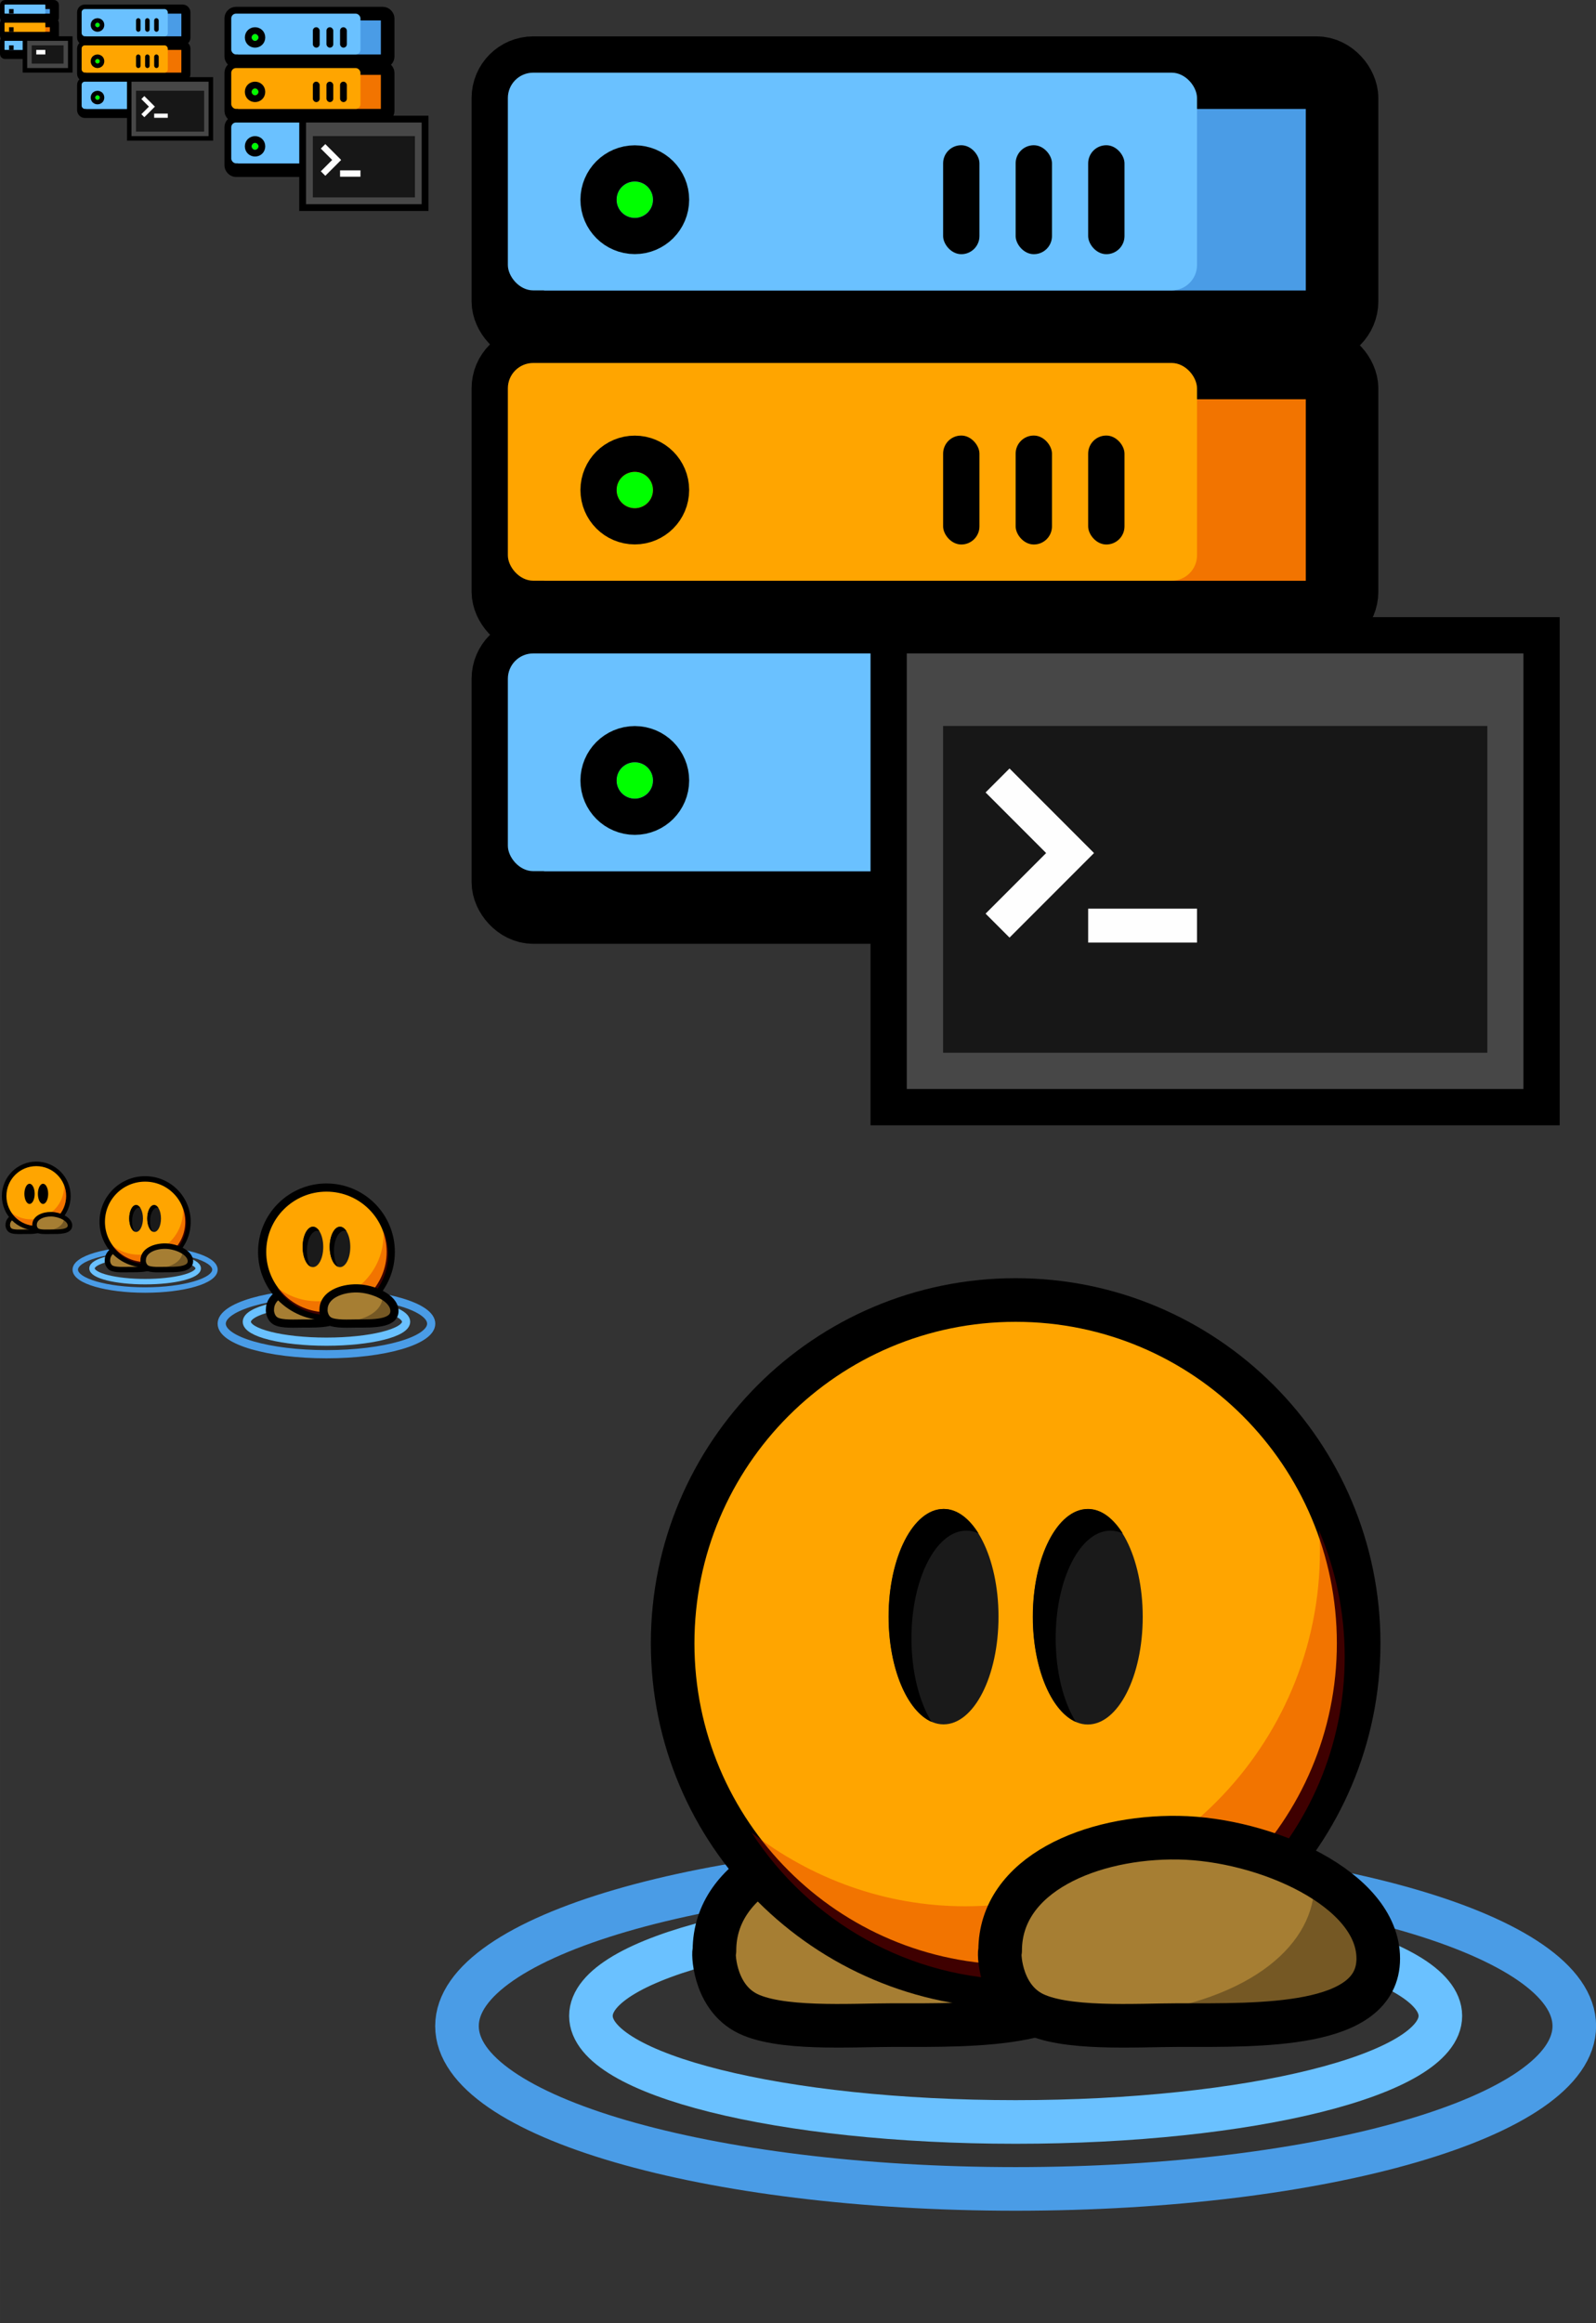 <svg xmlns="http://www.w3.org/2000/svg" xmlns:svg="http://www.w3.org/2000/svg" xmlns:xlink="http://www.w3.org/1999/xlink" id="svg8" width="352" height="512" version="1.1" viewBox="0 0 93.133 135.467"><rect x="0" y="0" width="93.133" height="135.467" fill="#333333" stroke="none"/><defs id="defs2"><linearGradient id="linearGradient1246"><stop style="stop-color:#fff;stop-opacity:.7" id="stop1242" offset="0"/><stop style="stop-color:#fff;stop-opacity:0" id="stop1244" offset="1"/></linearGradient><clipPath id="clipPath100"><path id="path102" d="M 0,0 H 1440 V 320 H 0 Z"/></clipPath><mask id="mask104"><g id="g106"><g id="g108" clip-path="url(#clipPath100)"><path id="path110" d="M 0,0 H 1440 V 320 H 0 Z" style="fill:#000;fill-opacity:.2;fill-rule:nonzero;stroke:none"/></g></g></mask><clipPath id="clipPath116"><path id="path118" d="M 0,0 H 1440 V 320 H 0 Z"/></clipPath><clipPath id="clipPath120"><path id="path122" d="M 0,0 H 1440 V 320 H 0 Z"/></clipPath><pattern id="pattern124" width="1440" height="320" x="0" y="0" patternUnits="userSpaceOnUse"><g id="g128"><g id="g130" clip-path="url(#clipPath120)"><g id="g132"><path d="m 323.945,218.777 c 6.078,-8.867 -1.269,-10.64 -12.543,-10.515 -11.277,0.129 -14.886,-0.379 -16.218,1.84 -1.329,2.214 0.699,-4.309 2.789,-4.625 2.089,-0.317 21.535,-0.508 26.289,1.394 4.75,1.899 5.004,3.418 3.609,6.965 -1.394,3.551 -4.117,5.004 -3.926,4.941 z" style="fill:#000;fill-opacity:1;fill-rule:nonzero;stroke:none" id="path134"/></g></g></g></pattern><clipPath id="clipPath170"><path id="path172" d="M 0,0 H 1440 V 320 H 0 Z"/></clipPath><mask id="mask174"><g id="g176"><g id="g178" clip-path="url(#clipPath170)"><path id="path180" d="M 0,0 H 1440 V 320 H 0 Z" style="fill:#000;fill-opacity:.2;fill-rule:nonzero;stroke:none"/></g></g></mask><clipPath id="clipPath186"><path id="path188" d="M 0,0 H 1440 V 320 H 0 Z"/></clipPath><clipPath id="clipPath190"><path id="path192" d="M 0,0 H 1440 V 320 H 0 Z"/></clipPath><pattern id="pattern194" width="1440" height="320" x="0" y="0" patternUnits="userSpaceOnUse"><g id="g198"><g id="g200" clip-path="url(#clipPath190)"><g id="g202"><path d="m 350.438,218.777 c 6.082,-8.867 -1.266,-10.64 -12.543,-10.515 -11.278,0.129 -14.887,-0.379 -16.215,1.84 -1.332,2.214 0.695,-4.309 2.785,-4.625 2.09,-0.317 21.539,-0.508 26.289,1.394 4.75,1.899 5.004,3.418 3.609,6.965 -1.39,3.551 -4.117,5.004 -3.925,4.941 z" style="fill:#000;fill-opacity:1;fill-rule:nonzero;stroke:none" id="path204"/></g></g></g></pattern><clipPath id="clipPath226"><path id="path228" d="M 0,0 H 1440 V 320 H 0 Z"/></clipPath><mask id="mask230"><g id="g232"><g id="g234" clip-path="url(#clipPath226)"><path id="path236" d="M 0,0 H 1440 V 320 H 0 Z" style="fill:#000;fill-opacity:.2;fill-rule:nonzero;stroke:none"/></g></g></mask><clipPath id="clipPath242"><path id="path244" d="M 0,0 H 1440 V 320 H 0 Z"/></clipPath><clipPath id="clipPath246"><path id="path248" d="M 0,0 H 1440 V 320 H 0 Z"/></clipPath><pattern id="pattern250" width="1440" height="320" x="0" y="0" patternUnits="userSpaceOnUse"><g id="g254"><g id="g256" clip-path="url(#clipPath246)"><g id="g258"><path d="m 81.828,141.145 c 7.988,-11.653 -1.664,-13.985 -16.48,-13.817 -14.817,0.164 -19.563,-0.5 -21.313,2.414 -1.746,2.914 0.918,-5.66 3.664,-6.078 2.746,-0.414 28.301,-0.664 34.543,1.832 6.242,2.496 6.578,4.496 4.746,9.156 -1.832,4.66 -5.41,6.575 -5.16,6.493 z" style="fill:#000;fill-opacity:1;fill-rule:nonzero;stroke:none" id="path260"/></g></g></g></pattern><clipPath id="clipPath296"><path id="path298" d="M 0,0 H 1440 V 320 H 0 Z"/></clipPath><mask id="mask300"><g id="g302"><g id="g304" clip-path="url(#clipPath296)"><path id="path306" d="M 0,0 H 1440 V 320 H 0 Z" style="fill:#000;fill-opacity:.2;fill-rule:nonzero;stroke:none"/></g></g></mask><clipPath id="clipPath312"><path id="path314" d="M 0,0 H 1440 V 320 H 0 Z"/></clipPath><clipPath id="clipPath316"><path id="path318" d="M 0,0 H 1440 V 320 H 0 Z"/></clipPath><pattern id="pattern320" width="1440" height="320" x="0" y="0" patternUnits="userSpaceOnUse"><g id="g324"><g id="g326" clip-path="url(#clipPath316)"><g id="g328"><path d="m 116.641,141.145 c 7.992,-11.653 -1.664,-13.985 -16.481,-13.817 -14.816,0.164 -19.562,-0.5 -21.308,2.414 -1.75,2.914 0.914,-5.66 3.66,-6.078 2.746,-0.414 28.3,-0.664 34.547,1.832 6.242,2.496 6.574,4.496 4.742,9.156 -1.832,4.66 -5.41,6.575 -5.16,6.493 z" style="fill:#000;fill-opacity:1;fill-rule:nonzero;stroke:none" id="path330"/></g></g></g></pattern><clipPath id="clipPath352"><path id="path354" d="M 0,0 H 1440 V 320 H 0 Z"/></clipPath><mask id="mask356"><g id="g358"><g id="g360" clip-path="url(#clipPath352)"><path id="path362" d="M 0,0 H 1440 V 320 H 0 Z" style="fill:#000;fill-opacity:.2;fill-rule:nonzero;stroke:none"/></g></g></mask><clipPath id="clipPath368"><path id="path370" d="M 0,0 H 1440 V 320 H 0 Z"/></clipPath><clipPath id="clipPath372"><path id="path374" d="M 0,0 H 1440 V 320 H 0 Z"/></clipPath><pattern id="pattern376" width="1440" height="320" x="0" y="0" patternUnits="userSpaceOnUse"><g id="g380"><g id="g382" clip-path="url(#clipPath372)"><g id="g384"><path d="m 134.754,269.227 c 5.066,-7.391 -1.055,-8.868 -10.449,-8.762 -9.395,0.105 -12.407,-0.317 -13.512,1.531 -1.109,1.844 0.578,-3.59 2.32,-3.855 1.742,-0.262 17.946,-0.422 21.903,1.164 3.961,1.582 4.172,2.847 3.011,5.804 -1.164,2.953 -3.433,4.168 -3.273,4.118 z" style="fill:#000;fill-opacity:1;fill-rule:nonzero;stroke:none" id="path386"/></g></g></g></pattern><clipPath id="clipPath422"><path id="path424" d="M 0,0 H 1440 V 320 H 0 Z"/></clipPath><mask id="mask426"><g id="g428"><g id="g430" clip-path="url(#clipPath422)"><path id="path432" d="M 0,0 H 1440 V 320 H 0 Z" style="fill:#000;fill-opacity:.2;fill-rule:nonzero;stroke:none"/></g></g></mask><clipPath id="clipPath438"><path id="path440" d="M 0,0 H 1440 V 320 H 0 Z"/></clipPath><clipPath id="clipPath442"><path id="path444" d="M 0,0 H 1440 V 320 H 0 Z"/></clipPath><pattern id="pattern446" width="1440" height="320" x="0" y="0" patternUnits="userSpaceOnUse"><g id="g450"><g id="g452" clip-path="url(#clipPath442)"><g id="g454"><path d="m 156.828,269.227 c 5.067,-7.391 -1.055,-8.868 -10.449,-8.762 -9.399,0.105 -12.406,-0.317 -13.512,1.531 -1.109,1.844 0.578,-3.59 2.321,-3.855 1.742,-0.262 17.945,-0.422 21.902,1.164 3.961,1.582 4.172,2.847 3.008,5.804 -1.16,2.953 -3.43,4.168 -3.27,4.118 z" style="fill:#000;fill-opacity:1;fill-rule:nonzero;stroke:none" id="path456"/></g></g></g></pattern><clipPath id="clipPath478"><path id="path480" d="M 0,0 H 1440 V 320 H 0 Z"/></clipPath><mask id="mask482"><g id="g484"><g id="g486" clip-path="url(#clipPath478)"><path id="path488" d="M 0,0 H 1440 V 320 H 0 Z" style="fill:#000;fill-opacity:.2;fill-rule:nonzero;stroke:none"/></g></g></mask><clipPath id="clipPath494"><path id="path496" d="M 0,0 H 1440 V 320 H 0 Z"/></clipPath><clipPath id="clipPath498"><path id="path500" d="M 0,0 H 1440 V 320 H 0 Z"/></clipPath><pattern id="pattern502" width="1440" height="320" x="0" y="0" patternUnits="userSpaceOnUse"><g id="g506"><g id="g508" clip-path="url(#clipPath498)"><g id="g510"><path d="m 225.184,53.727 c 10.726,-15.641 -2.235,-18.77 -22.122,-18.547 -19.886,0.222 -26.257,-0.672 -28.601,3.238 -2.348,3.91 1.227,-7.598 4.914,-8.156 3.687,-0.559 37.988,-0.891 46.367,2.461 8.379,3.351 8.828,6.031 6.371,12.289 -2.461,6.258 -7.265,8.828 -6.929,8.715 z" style="fill:#000;fill-opacity:1;fill-rule:nonzero;stroke:none" id="path512"/></g></g></g></pattern><clipPath id="clipPath548"><path id="path550" d="M 0,0 H 1440 V 320 H 0 Z"/></clipPath><mask id="mask552"><g id="g554"><g id="g556" clip-path="url(#clipPath548)"><path id="path558" d="M 0,0 H 1440 V 320 H 0 Z" style="fill:#000;fill-opacity:.2;fill-rule:nonzero;stroke:none"/></g></g></mask><clipPath id="clipPath564"><path id="path566" d="M 0,0 H 1440 V 320 H 0 Z"/></clipPath><clipPath id="clipPath568"><path id="path570" d="M 0,0 H 1440 V 320 H 0 Z"/></clipPath><pattern id="pattern572" width="1440" height="320" x="0" y="0" patternUnits="userSpaceOnUse"><g id="g576"><g id="g578" clip-path="url(#clipPath568)"><g id="g580"><path d="m 271.914,53.727 c 10.727,-15.641 -2.234,-18.77 -22.121,-18.547 -19.891,0.222 -26.258,-0.672 -28.605,3.238 -2.344,3.91 1.23,-7.598 4.917,-8.156 3.688,-0.559 37.989,-0.891 46.368,2.461 8.379,3.351 8.824,6.031 6.367,12.289 -2.457,6.258 -7.262,8.828 -6.926,8.715 z" style="fill:#000;fill-opacity:1;fill-rule:nonzero;stroke:none" id="path582"/></g></g></g></pattern><clipPath id="clipPath604"><path id="path606" d="M 0,0 H 1440 V 320 H 0 Z"/></clipPath><mask id="mask608"><g id="g610"><g id="g612" clip-path="url(#clipPath604)"><path id="path614" d="M 0,0 H 1440 V 320 H 0 Z" style="fill:#000;fill-opacity:.2;fill-rule:nonzero;stroke:none"/></g></g></mask><clipPath id="clipPath620"><path id="path622" d="M 0,0 H 1440 V 320 H 0 Z"/></clipPath><clipPath id="clipPath624"><path id="path626" d="M 0,0 H 1440 V 320 H 0 Z"/></clipPath><pattern id="pattern628" width="1440" height="320" x="0" y="0" patternUnits="userSpaceOnUse"><g id="g632"><g id="g634" clip-path="url(#clipPath624)"><g id="g636"><path d="m 502.84,256.66 c 5.199,-7.582 -1.082,-9.098 -10.723,-8.992 -9.64,0.109 -12.73,-0.324 -13.867,1.57 -1.137,1.899 0.598,-3.679 2.383,-3.953 1.789,-0.269 18.414,-0.433 22.476,1.192 4.063,1.625 4.282,2.925 3.09,5.957 -1.191,3.035 -3.523,4.281 -3.359,4.226 z" style="fill:#000;fill-opacity:1;fill-rule:nonzero;stroke:none" id="path638"/></g></g></g></pattern><clipPath id="clipPath674"><path id="path676" d="M 0,0 H 1440 V 320 H 0 Z"/></clipPath><mask id="mask678"><g id="g680"><g id="g682" clip-path="url(#clipPath674)"><path id="path684" d="M 0,0 H 1440 V 320 H 0 Z" style="fill:#000;fill-opacity:.2;fill-rule:nonzero;stroke:none"/></g></g></mask><clipPath id="clipPath690"><path id="path692" d="M 0,0 H 1440 V 320 H 0 Z"/></clipPath><clipPath id="clipPath694"><path id="path696" d="M 0,0 H 1440 V 320 H 0 Z"/></clipPath><pattern id="pattern698" width="1440" height="320" x="0" y="0" patternUnits="userSpaceOnUse"><g id="g702"><g id="g704" clip-path="url(#clipPath694)"><g id="g706"><path d="m 525.492,256.66 c 5.199,-7.582 -1.082,-9.098 -10.722,-8.992 -9.641,0.109 -12.731,-0.324 -13.868,1.57 -1.136,1.899 0.598,-3.679 2.383,-3.953 1.789,-0.269 18.418,-0.433 22.477,1.192 4.062,1.625 4.281,2.925 3.09,5.957 -1.192,3.035 -3.52,4.281 -3.36,4.226 z" style="fill:#000;fill-opacity:1;fill-rule:nonzero;stroke:none" id="path708"/></g></g></g></pattern><clipPath id="clipPath730"><path id="path732" d="M 0,0 H 1440 V 320 H 0 Z"/></clipPath><mask id="mask734"><g id="g736"><g id="g738" clip-path="url(#clipPath730)"><path id="path740" d="M 0,0 H 1440 V 320 H 0 Z" style="fill:#000;fill-opacity:.2;fill-rule:nonzero;stroke:none"/></g></g></mask><clipPath id="clipPath746"><path id="path748" d="M 0,0 H 1440 V 320 H 0 Z"/></clipPath><clipPath id="clipPath750"><path id="path752" d="M 0,0 H 1440 V 320 H 0 Z"/></clipPath><pattern id="pattern754" width="1440" height="320" x="0" y="0" patternUnits="userSpaceOnUse"><g id="g758"><g id="g760" clip-path="url(#clipPath750)"><g id="g762"><path d="m 453.883,89.5 c 8.055,-11.746 -1.68,-14.098 -16.613,-13.93 -14.938,0.168 -19.719,-0.504 -21.481,2.434 -1.762,2.937 0.922,-5.707 3.691,-6.125 2.77,-0.418 28.528,-0.672 34.821,1.848 6.293,2.515 6.629,4.531 4.785,9.226 -1.848,4.699 -5.457,6.629 -5.203,6.547 z" style="fill:#000;fill-opacity:1;fill-rule:nonzero;stroke:none" id="path764"/></g></g></g></pattern><clipPath id="clipPath800"><path id="path802" d="M 0,0 H 1440 V 320 H 0 Z"/></clipPath><mask id="mask804"><g id="g806"><g id="g808" clip-path="url(#clipPath800)"><path id="path810" d="M 0,0 H 1440 V 320 H 0 Z" style="fill:#000;fill-opacity:.2;fill-rule:nonzero;stroke:none"/></g></g></mask><clipPath id="clipPath816"><path id="path818" d="M 0,0 H 1440 V 320 H 0 Z"/></clipPath><clipPath id="clipPath820"><path id="path822" d="M 0,0 H 1440 V 320 H 0 Z"/></clipPath><pattern id="pattern824" width="1440" height="320" x="0" y="0" patternUnits="userSpaceOnUse"><g id="g828"><g id="g830" clip-path="url(#clipPath820)"><g id="g832"><path d="m 488.977,89.5 c 8.054,-11.746 -1.68,-14.098 -16.614,-13.93 -14.937,0.168 -19.718,-0.504 -21.48,2.434 -1.762,2.937 0.922,-5.707 3.691,-6.125 2.77,-0.418 28.528,-0.672 34.821,1.848 6.293,2.515 6.628,4.531 4.781,9.226 -1.844,4.699 -5.453,6.629 -5.199,6.547 z" style="fill:#000;fill-opacity:1;fill-rule:nonzero;stroke:none" id="path834"/></g></g></g></pattern><radialGradient id="radialGradient1303-5" cx="432.046" cy="117.153" r="8.5" fx="432.046" fy="117.153" gradientTransform="matrix(9.4732428e-7,0.588,-1.882,3.0748025e-6,221.524,-253.145)" gradientUnits="userSpaceOnUse" xlink:href="#linearGradient1246"/></defs><g id="g1670" transform="translate(-97.367)"><rect style="font-variation-settings:normal;opacity:.997;vector-effect:none;fill:#4a9ce6;fill-opacity:1;stroke:#000;stroke-width:.529;stroke-linecap:butt;stroke-linejoin:round;stroke-miterlimit:4;stroke-dasharray:none;stroke-dashoffset:0;stroke-opacity:1;paint-order:stroke fill markers;stop-color:#000" id="rect1582" width="2.91" height=".794" x="97.631" y=".265" rx=".026" ry=".026"/><rect style="font-variation-settings:normal;opacity:.997;vector-effect:none;fill:#f27400;fill-opacity:1;stroke:#000;stroke-width:.529;stroke-linecap:butt;stroke-linejoin:round;stroke-miterlimit:4;stroke-dasharray:none;stroke-dashoffset:0;stroke-opacity:1;paint-order:stroke fill markers;stop-color:#000" id="rect1584" width="2.91" height=".794" x="97.631" y="1.323" rx=".026" ry=".026"/><rect style="font-variation-settings:normal;opacity:.997;vector-effect:none;fill:#4a9ce6;fill-opacity:1;stroke:#000;stroke-width:.529;stroke-linecap:butt;stroke-linejoin:round;stroke-miterlimit:4;stroke-dasharray:none;stroke-dashoffset:0;stroke-opacity:1;paint-order:stroke fill markers;stop-color:#000" id="rect1586" width="2.91" height=".794" x="97.631" y="2.381" rx=".026" ry=".026"/><rect style="font-variation-settings:normal;opacity:.997;vector-effect:none;fill:#6ac1ff;fill-opacity:1;stroke:none;stroke-width:.529;stroke-linecap:butt;stroke-linejoin:round;stroke-miterlimit:4;stroke-dasharray:none;stroke-dashoffset:0;stroke-opacity:1;paint-order:stroke fill markers;stop-color:#000" id="rect1588" width="2.381" height=".529" x="97.631" y=".265" rx=".026" ry=".026"/><rect style="font-variation-settings:normal;opacity:.997;vector-effect:none;fill:orange;fill-opacity:1;stroke:none;stroke-width:.529;stroke-linecap:butt;stroke-linejoin:round;stroke-miterlimit:4;stroke-dasharray:none;stroke-dashoffset:0;stroke-opacity:1;paint-order:stroke fill markers;stop-color:#000" id="rect1590" width="2.381" height=".529" x="97.631" y="1.323" rx=".026" ry=".026"/><rect style="font-variation-settings:normal;opacity:.997;vector-effect:none;fill:#6ac1ff;fill-opacity:1;stroke:none;stroke-width:.529;stroke-linecap:butt;stroke-linejoin:round;stroke-miterlimit:4;stroke-dasharray:none;stroke-dashoffset:0;stroke-opacity:1;paint-order:stroke fill markers;stop-color:#000" id="rect1592" width="2.381" height=".529" x="97.631" y="2.381" rx=".026" ry=".026"/><rect style="font-variation-settings:normal;opacity:.997;vector-effect:none;fill:#000;fill-opacity:1;stroke:none;stroke-width:.529;stroke-linecap:butt;stroke-linejoin:round;stroke-miterlimit:4;stroke-dasharray:none;stroke-dashoffset:0;stroke-opacity:1;paint-order:stroke fill markers;stop-color:#000" id="rect1594" width=".265" height=".265" x="97.896" y=".529"/><rect style="font-variation-settings:normal;opacity:.997;vector-effect:none;fill:#000;fill-opacity:1;stroke:none;stroke-width:.529;stroke-linecap:butt;stroke-linejoin:round;stroke-miterlimit:4;stroke-dasharray:none;stroke-dashoffset:0;stroke-opacity:1;paint-order:stroke fill markers;stop-color:#000" id="rect1596" width=".265" height=".265" x="97.896" y="1.587"/><rect style="font-variation-settings:normal;opacity:.997;vector-effect:none;fill:#000;fill-opacity:1;stroke:none;stroke-width:.529;stroke-linecap:butt;stroke-linejoin:round;stroke-miterlimit:4;stroke-dasharray:none;stroke-dashoffset:0;stroke-opacity:1;paint-order:stroke fill markers;stop-color:#000" id="rect1598" width=".265" height=".265" x="97.896" y="2.646"/><rect style="fill:#171717;fill-opacity:1;stroke:#000;stroke-width:.529;stroke-linejoin:miter;stroke-miterlimit:4;stroke-dasharray:none;paint-order:stroke fill markers;stop-color:#000" id="rect1632" width="2.381" height="1.587" x="98.954" y="2.381"/><path id="rect1644" style="font-variation-settings:normal;opacity:1;vector-effect:none;fill:#474747;fill-opacity:1;stroke:none;stroke-width:.265;stroke-linecap:butt;stroke-linejoin:miter;stroke-miterlimit:4;stroke-dasharray:none;stroke-dashoffset:0;stroke-opacity:.996;paint-order:stroke fill markers;stop-color:#000;stop-opacity:1" d="m 98.954,2.381 v 1.587 h 2.381 v -1.587 z m 0.265,0.265 h 1.852 v 1.058 h -1.852 z"/><rect style="font-variation-settings:normal;opacity:1;vector-effect:none;fill:#fefefe;fill-opacity:1;stroke:none;stroke-width:.374;stroke-linecap:butt;stroke-linejoin:miter;stroke-miterlimit:4;stroke-dasharray:none;stroke-dashoffset:0;stroke-opacity:.996;paint-order:stroke fill markers;stop-color:#000;stop-opacity:1" id="rect1652" width=".529" height=".265" x="99.483" y="2.91"/></g><g id="g2672" transform="translate(-80.433,50.8)"><rect style="fill:none;fill-opacity:1;stroke-width:.132;stroke-opacity:.996;paint-order:stroke fill markers;stop-color:#000" id="rect2089" width="8.467" height="8.467" x="84.667" y="16.933"/><g id="g2657"><path id="path2091" d="m 91.998,23.16 c 0,0.427 -1.387,0.773 -3.098,0.773 -1.711,0 -3.098,-0.346 -3.098,-0.773 0,-0.427 1.387,-0.773 3.098,-0.773 1.711,0 3.098,0.346 3.098,0.773 z" style="color:#000;display:inline;overflow:visible;visibility:visible;fill:none;stroke:#6ac1ff;stroke-width:.318;stroke-linecap:round;stroke-linejoin:round;stroke-miterlimit:4;stroke-dasharray:none;stroke-dashoffset:0;stroke-opacity:1;marker:none;enable-background:accumulate"/><path style="color:#000;display:inline;overflow:visible;visibility:visible;fill:none;stroke:#4a9ce6;stroke-width:.318;stroke-linecap:round;stroke-linejoin:round;stroke-miterlimit:4;stroke-dasharray:none;stroke-dashoffset:0;stroke-opacity:1;marker:none;enable-background:accumulate" id="path2093" d="m 88.9,22.044 c -2.25,0 -4.075,0.534 -4.075,1.19 0,0.657 1.824,1.187 4.075,1.187 2.25,0 4.075,-0.53 4.075,-1.187 0,-0.657 -1.824,-1.19 -4.075,-1.19 z"/><path id="path2097" d="m 86.703,22.684 c 0,-0.558 0.669,-0.833 1.3,-0.823 0.631,0.01 1.458,0.373 1.458,0.881 0,0.508 -0.864,0.485 -1.458,0.485 -0.3,0 -0.844,0.038 -1.078,-0.095 -0.231,-0.131 -0.232,-0.447 -0.222,-0.447 z" style="fill:#a67e33;fill-opacity:1;fill-rule:nonzero;stroke:#000;stroke-width:.318;stroke-linecap:butt;stroke-linejoin:round;stroke-miterlimit:4;stroke-dasharray:none;stroke-opacity:1"/><path id="path2101" d="m 91.402,20.444 c 0,1.382 -1.12,2.502 -2.502,2.502 -1.382,0 -2.502,-1.12 -2.502,-2.502 0,-1.382 1.12,-2.502 2.502,-2.502 1.382,0 2.502,1.12 2.502,2.502 z" style="fill:orange;fill-opacity:1;fill-rule:evenodd;stroke:#000;stroke-width:.318;stroke-linecap:butt;stroke-linejoin:miter;stroke-miterlimit:4;stroke-dasharray:none;stroke-opacity:1"/><path id="path2103" style="opacity:.3;fill:#d40000;fill-opacity:1;fill-rule:evenodd;stroke:none;stroke-width:.514" d="m 120.17,233.781 c 0.016,0.19 0.029,0.38 0.029,0.574 0,5.392 -4.371,9.773 -9.764,9.773 -2.221,0 -4.245,-0.771 -5.881,-2.027 1.584,2.435 4.324,4.049 7.445,4.049 4.905,0 8.881,-3.978 8.881,-8.883 0,-1.238 -0.254,-2.416 -0.711,-3.486 z" transform="matrix(0.265,0,0,0.265,59.267,-42.333)"/><path id="path2107" d="m 88.787,22.684 c 0,-0.558 0.669,-0.833 1.3,-0.823 0.631,0.01 1.458,0.373 1.458,0.881 0,0.508 -0.864,0.485 -1.458,0.485 -0.3,0 -0.844,0.038 -1.078,-0.095 -0.231,-0.131 -0.232,-0.447 -0.222,-0.447 z" style="fill:#a67e33;fill-opacity:1;fill-rule:nonzero;stroke:#000;stroke-width:.318;stroke-linecap:butt;stroke-linejoin:round;stroke-miterlimit:4;stroke-dasharray:none;stroke-opacity:1"/><path style="color:#000;display:inline;overflow:visible;visibility:visible;fill:#1a1a1a;fill-opacity:1;fill-rule:nonzero;stroke:none;stroke-width:.544;marker:none;enable-background:accumulate" id="path2109" d="m 89.827,20.251 c 0,0.434 -0.179,0.785 -0.401,0.785 -0.221,0 -0.401,-0.352 -0.401,-0.785 0,-0.434 0.179,-0.785 0.401,-0.785 0.221,0 0.401,0.352 0.401,0.785 z"/><path id="path2111" d="m 89.427,19.465 c -0.221,0 -0.401,0.351 -0.401,0.785 0,0.374 0.134,0.688 0.313,0.767 -0.09,-0.145 -0.147,-0.364 -0.147,-0.609 0,-0.434 0.179,-0.785 0.401,-0.785 0.031,0 0.059,0.007 0.088,0.02 -0.069,-0.11 -0.157,-0.178 -0.253,-0.178 z" style="color:#000;display:inline;overflow:visible;visibility:visible;fill:#000;fill-opacity:1;fill-rule:nonzero;stroke:none;stroke-width:.544;marker:none;enable-background:accumulate"/><path style="color:#000;display:inline;overflow:visible;visibility:visible;fill:#1a1a1a;fill-opacity:1;fill-rule:nonzero;stroke:none;stroke-width:.544;marker:none;enable-background:accumulate" id="path2113" d="m 88.775,20.25 c 0,0.434 -0.179,0.785 -0.401,0.785 -0.221,0 -0.401,-0.352 -0.401,-0.785 0,-0.434 0.179,-0.785 0.401,-0.785 0.221,0 0.401,0.352 0.401,0.785 z"/><path id="path2115" d="m 88.375,19.465 c -0.221,0 -0.401,0.351 -0.401,0.785 0,0.374 0.134,0.688 0.313,0.767 -0.09,-0.145 -0.147,-0.364 -0.147,-0.609 0,-0.434 0.179,-0.785 0.401,-0.785 0.031,0 0.059,0.007 0.088,0.02 -0.069,-0.11 -0.157,-0.178 -0.253,-0.178 z" style="color:#000;display:inline;overflow:visible;visibility:visible;fill:#000;fill-opacity:1;fill-rule:nonzero;stroke:none;stroke-width:.544;marker:none;enable-background:accumulate"/><path style="opacity:.3;fill:#000;fill-opacity:1;stroke:none;stroke-width:.136" id="path2117" d="m 91.078,22.23 c -0.023,0.43 -0.487,0.844 -1.444,0.934 h 1.359 l 0.51,-0.221 -0.017,-0.408 z"/></g></g><g id="g2767" transform="translate(-135.467,50.8)"><rect style="fill:none;fill-opacity:1;stroke:none;stroke-width:.318;stroke-miterlimit:4;stroke-dasharray:none;stroke-opacity:.996;paint-order:stroke fill markers;stop-color:#000" id="rect2721" width="4.233" height="4.233" x="135.467" y="16.933"/><g id="g2756"><path id="path2172" d="m 135.921,20.618 c 0,-0.418 0.501,-0.624 0.974,-0.617 0.473,0.007 1.093,0.279 1.093,0.66 0,0.381 -0.647,0.363 -1.093,0.363 -0.224,0 -0.632,0.028 -0.808,-0.071 -0.173,-0.098 -0.174,-0.335 -0.166,-0.335 z" style="fill:#a67e33;fill-opacity:1;fill-rule:nonzero;stroke:#000;stroke-width:.265;stroke-linecap:butt;stroke-linejoin:round;stroke-miterlimit:4;stroke-dasharray:none;stroke-opacity:1"/><path id="path2176" d="m 139.458,18.94 c 0,1.035 -0.839,1.874 -1.874,1.874 -1.035,0 -1.875,-0.839 -1.875,-1.874 0,-1.035 0.839,-1.875 1.875,-1.875 1.035,0 1.874,0.839 1.874,1.875 z" style="fill:orange;fill-opacity:1;fill-rule:evenodd;stroke:#000;stroke-width:.265;stroke-linecap:butt;stroke-linejoin:miter;stroke-miterlimit:4;stroke-dasharray:none;stroke-opacity:1"/><path id="path2178" style="opacity:.3;fill:#d40000;fill-opacity:1;fill-rule:evenodd;stroke:none;stroke-width:.102" d="m 139.203,18.295 c 0.001,0.023 0.006,0.045 0.006,0.068 0,1.069 -0.866,1.937 -1.935,1.937 -0.423,0 -0.81,-0.14 -1.127,-0.372 0.315,0.457 0.841,0.756 1.437,0.756 0.963,0 1.744,-0.781 1.744,-1.744 0,-0.228 -0.045,-0.445 -0.125,-0.645 z"/><path style="color:#000;display:inline;overflow:visible;visibility:visible;fill:#000;fill-opacity:1;fill-rule:nonzero;stroke:none;stroke-width:.407;marker:none;enable-background:accumulate" id="path2184" d="m 138.278,18.813 c 0,0.325 -0.134,0.588 -0.3,0.588 -0.166,0 -0.3,-0.263 -0.3,-0.588 0,-0.325 0.134,-0.588 0.3,-0.588 0.166,0 0.3,0.263 0.3,0.588 z"/><path style="color:#000;display:inline;overflow:visible;visibility:visible;fill:#000;fill-opacity:1;fill-rule:nonzero;stroke:none;stroke-width:.407;marker:none;enable-background:accumulate" id="path2188" d="m 137.49,18.813 c 0,0.325 -0.134,0.588 -0.3,0.588 -0.166,0 -0.3,-0.263 -0.3,-0.588 0,-0.325 0.134,-0.588 0.3,-0.588 0.166,0 0.3,0.263 0.3,0.588 z"/><path id="path2182" d="m 137.483,20.618 c 0,-0.418 0.501,-0.624 0.974,-0.617 0.473,0.007 1.093,0.279 1.093,0.66 0,0.381 -0.647,0.363 -1.093,0.363 -0.224,0 -0.632,0.028 -0.808,-0.071 -0.173,-0.098 -0.173,-0.335 -0.166,-0.335 z" style="fill:#a67e33;fill-opacity:1;fill-rule:nonzero;stroke:#000;stroke-width:.265;stroke-linecap:butt;stroke-linejoin:round;stroke-miterlimit:4;stroke-dasharray:none;stroke-opacity:1"/><path style="opacity:.3;fill:#000;fill-opacity:1;stroke:none;stroke-width:.102" id="path2192" d="m 139.199,20.277 c -0.017,0.322 -0.365,0.632 -1.082,0.7 h 1.018 l 0.382,-0.165 -0.013,-0.305 z"/></g></g><g id="g3168" transform="translate(-16.933,-29.633)"><g id="g3140"><rect style="fill:#4a9ce6;fill-opacity:1;stroke:#000;stroke-width:.529;stroke-linecap:round;stroke-linejoin:round;stroke-miterlimit:4;stroke-dasharray:none;stroke-opacity:1;paint-order:stroke fill markers;stop-color:#000" id="rect1261" width="6.085" height="1.852" x="21.696" y="30.163" rx=".185" ry=".185"/><rect style="fill:#6ac1ff;fill-opacity:1;stroke:none;stroke-width:.247;stroke-linejoin:round;stroke-miterlimit:4;stroke-dasharray:none;stroke-opacity:.996;stop-color:#000" id="rect1263" width="5.027" height="1.587" x="21.696" y="30.163" rx=".185" ry=".185"/><circle style="fill:#0f0;fill-opacity:1;stroke:#000;stroke-width:.529;stroke-linejoin:round;stroke-miterlimit:4;stroke-dasharray:none;stroke-opacity:1;paint-order:stroke fill markers;stop-color:#000" id="circle1265" cx="22.622" cy="31.089" r=".132"/><rect style="font-variation-settings:normal;opacity:.997;vector-effect:none;fill:#000;fill-opacity:1;stroke:none;stroke-width:.529;stroke-linecap:butt;stroke-linejoin:miter;stroke-miterlimit:4;stroke-dasharray:none;stroke-dashoffset:0;stroke-opacity:1;paint-order:stroke fill markers;stop-color:#000" id="rect1269" width=".265" height=".794" x="24.871" y="30.692" rx=".132" ry=".132"/><rect style="font-variation-settings:normal;opacity:.997;vector-effect:none;fill:#000;fill-opacity:1;stroke:none;stroke-width:.529;stroke-linecap:butt;stroke-linejoin:miter;stroke-miterlimit:4;stroke-dasharray:none;stroke-dashoffset:0;stroke-opacity:1;paint-order:stroke fill markers;stop-color:#000" id="rect1271" width=".265" height=".794" x="25.4" y="30.692" rx=".132" ry=".132"/><rect style="font-variation-settings:normal;opacity:.997;vector-effect:none;fill:#000;fill-opacity:1;stroke:none;stroke-width:.529;stroke-linecap:butt;stroke-linejoin:miter;stroke-miterlimit:4;stroke-dasharray:none;stroke-dashoffset:0;stroke-opacity:1;paint-order:stroke fill markers;stop-color:#000" id="rect1273" width=".265" height=".794" x="25.929" y="30.692" rx=".132" ry=".132"/><rect style="fill:#f27400;fill-opacity:1;stroke:#000;stroke-width:.529;stroke-linecap:round;stroke-linejoin:round;stroke-miterlimit:4;stroke-dasharray:none;stroke-opacity:1;paint-order:stroke fill markers;stop-color:#000" id="rect1253" width="6.085" height="1.852" x="21.696" y="32.279" rx=".185" ry=".185"/><rect style="fill:orange;fill-opacity:1;stroke:none;stroke-width:.247;stroke-linejoin:round;stroke-miterlimit:4;stroke-dasharray:none;stroke-opacity:.996;stop-color:#000" id="rect1255" width="5.027" height="1.587" x="21.696" y="32.279" rx=".185" ry=".185"/><circle style="fill:#0f0;fill-opacity:1;stroke:#000;stroke-width:.529;stroke-linejoin:round;stroke-miterlimit:4;stroke-dasharray:none;stroke-opacity:1;paint-order:stroke fill markers;stop-color:#000" id="circle1257" cx="22.622" cy="33.205" r=".132"/><rect style="font-variation-settings:normal;opacity:.997;vector-effect:none;fill:#000;fill-opacity:1;stroke:none;stroke-width:.529;stroke-linecap:butt;stroke-linejoin:miter;stroke-miterlimit:4;stroke-dasharray:none;stroke-dashoffset:0;stroke-opacity:1;paint-order:stroke fill markers;stop-color:#000" id="rect1275" width=".265" height=".794" x="24.871" y="32.808" rx=".132" ry=".132"/><rect style="font-variation-settings:normal;opacity:.997;vector-effect:none;fill:#000;fill-opacity:1;stroke:none;stroke-width:.529;stroke-linecap:butt;stroke-linejoin:miter;stroke-miterlimit:4;stroke-dasharray:none;stroke-dashoffset:0;stroke-opacity:1;paint-order:stroke fill markers;stop-color:#000" id="rect1277" width=".265" height=".794" x="25.4" y="32.808" rx=".132" ry=".132"/><rect style="font-variation-settings:normal;opacity:.997;vector-effect:none;fill:#000;fill-opacity:1;stroke:none;stroke-width:.529;stroke-linecap:butt;stroke-linejoin:miter;stroke-miterlimit:4;stroke-dasharray:none;stroke-dashoffset:0;stroke-opacity:1;paint-order:stroke fill markers;stop-color:#000" id="rect1279" width=".265" height=".794" x="25.929" y="32.808" rx=".132" ry=".132"/><rect style="fill:#4a9ce6;fill-opacity:1;stroke:#000;stroke-width:.529;stroke-linecap:round;stroke-linejoin:round;stroke-miterlimit:4;stroke-dasharray:none;stroke-opacity:1;paint-order:stroke fill markers;stop-color:#000" id="rect1247" width="6.085" height="1.852" x="21.696" y="34.396" rx=".185" ry=".185"/><rect style="fill:#6ac1ff;fill-opacity:1;stroke:none;stroke-width:.247;stroke-linejoin:round;stroke-miterlimit:4;stroke-dasharray:none;stroke-opacity:.996;stop-color:#000" id="rect1249" width="5.027" height="1.587" x="21.696" y="34.396" rx=".185" ry=".185"/><circle style="fill:#0f0;fill-opacity:1;stroke:#000;stroke-width:.529;stroke-linejoin:round;stroke-miterlimit:4;stroke-dasharray:none;stroke-opacity:1;paint-order:stroke fill markers;stop-color:#000" id="circle1251" cx="22.622" cy="35.322" r=".132"/><rect style="font-variation-settings:normal;opacity:.997;vector-effect:none;fill:#000;fill-opacity:1;stroke:none;stroke-width:.529;stroke-linecap:butt;stroke-linejoin:miter;stroke-miterlimit:4;stroke-dasharray:none;stroke-dashoffset:0;stroke-opacity:1;paint-order:stroke fill markers;stop-color:#000" id="rect1281" width=".265" height=".794" x="24.871" y="34.925" rx=".132" ry=".132"/><rect style="font-variation-settings:normal;opacity:.997;vector-effect:none;fill:#000;fill-opacity:1;stroke:none;stroke-width:.529;stroke-linecap:butt;stroke-linejoin:miter;stroke-miterlimit:4;stroke-dasharray:none;stroke-dashoffset:0;stroke-opacity:1;paint-order:stroke fill markers;stop-color:#000" id="rect1283" width=".265" height=".794" x="25.4" y="34.925" rx=".132" ry=".132"/><rect style="font-variation-settings:normal;opacity:.997;vector-effect:none;fill:#000;fill-opacity:1;stroke:none;stroke-width:.529;stroke-linecap:butt;stroke-linejoin:miter;stroke-miterlimit:4;stroke-dasharray:none;stroke-dashoffset:0;stroke-opacity:1;paint-order:stroke fill markers;stop-color:#000" id="rect1285" width=".265" height=".794" x="25.929" y="34.925" rx=".132" ry=".132"/><rect style="fill:#171717;fill-opacity:1;stroke:#000;stroke-width:.529;stroke-linejoin:miter;stroke-miterlimit:4;stroke-dasharray:none;paint-order:stroke fill markers;stop-color:#000" id="rect1399" width="4.498" height="3.175" x="24.606" y="34.396"/><path style="font-variation-settings:normal;vector-effect:none;fill:none;fill-opacity:.2;stroke:#fff;stroke-width:.247;stroke-linecap:butt;stroke-linejoin:miter;stroke-miterlimit:4;stroke-dasharray:none;stroke-dashoffset:0;stroke-opacity:.996;paint-order:stroke fill markers;stop-color:#000" id="path1517" d="m 25.268,35.322 0.529,0.529 -0.529,0.529"/><path style="font-variation-settings:normal;vector-effect:none;fill:none;fill-opacity:.2;stroke:#fff;stroke-width:.247;stroke-linecap:butt;stroke-linejoin:round;stroke-miterlimit:4;stroke-dasharray:none;stroke-dashoffset:0;stroke-opacity:.996;paint-order:stroke fill markers;stop-color:#000" id="path1519" d="m 25.929,36.38 h 0.794"/><path id="rect1549" style="font-variation-settings:normal;vector-effect:none;fill:#474747;fill-opacity:1;stroke:none;stroke-width:.247;stroke-linecap:butt;stroke-linejoin:round;stroke-miterlimit:4;stroke-dasharray:none;stroke-dashoffset:0;stroke-opacity:.996;paint-order:stroke fill markers;stop-color:#000" d="M 24.606,34.396 V 34.925 37.571 h 0.265 4.233 V 37.306 34.925 34.66 34.396 Z M 24.871,34.925 h 3.969 v 2.381 h -3.969 z"/></g><rect style="fill:none;fill-opacity:.4;stroke:none;stroke-width:.529;stroke-linejoin:miter;stroke-miterlimit:4;stroke-dasharray:none;stroke-opacity:.996;paint-order:stroke fill markers;stop-color:#000" id="rect3142" width="8.467" height="8.467" x="21.167" y="29.633"/></g><g id="g2396" transform="matrix(1.5,0,0,1.5,-19.05,-44.45)"><g id="g2392"><rect style="fill:#4a9ce6;fill-opacity:1;stroke:#000;stroke-width:.529;stroke-linecap:round;stroke-linejoin:round;stroke-miterlimit:4;stroke-dasharray:none;stroke-opacity:1;paint-order:stroke fill markers;stop-color:#000" id="rect2348" width="6.085" height="1.852" x="21.696" y="30.163" rx=".185" ry=".185"/><rect style="fill:#6ac1ff;fill-opacity:1;stroke:none;stroke-width:.247;stroke-linejoin:round;stroke-miterlimit:4;stroke-dasharray:none;stroke-opacity:.996;stop-color:#000" id="rect2350" width="5.027" height="1.587" x="21.696" y="30.163" rx=".185" ry=".185"/><circle style="fill:#0f0;fill-opacity:1;stroke:#000;stroke-width:.529;stroke-linejoin:round;stroke-miterlimit:4;stroke-dasharray:none;stroke-opacity:1;paint-order:stroke fill markers;stop-color:#000" id="circle2352" cx="22.622" cy="31.089" r=".132"/><rect style="font-variation-settings:normal;opacity:.997;vector-effect:none;fill:#000;fill-opacity:1;stroke:none;stroke-width:.529;stroke-linecap:butt;stroke-linejoin:miter;stroke-miterlimit:4;stroke-dasharray:none;stroke-dashoffset:0;stroke-opacity:1;paint-order:stroke fill markers;stop-color:#000" id="rect2354" width=".265" height=".794" x="24.871" y="30.692" rx=".132" ry=".132"/><rect style="font-variation-settings:normal;opacity:.997;vector-effect:none;fill:#000;fill-opacity:1;stroke:none;stroke-width:.529;stroke-linecap:butt;stroke-linejoin:miter;stroke-miterlimit:4;stroke-dasharray:none;stroke-dashoffset:0;stroke-opacity:1;paint-order:stroke fill markers;stop-color:#000" id="rect2356" width=".265" height=".794" x="25.4" y="30.692" rx=".132" ry=".132"/><rect style="font-variation-settings:normal;opacity:.997;vector-effect:none;fill:#000;fill-opacity:1;stroke:none;stroke-width:.529;stroke-linecap:butt;stroke-linejoin:miter;stroke-miterlimit:4;stroke-dasharray:none;stroke-dashoffset:0;stroke-opacity:1;paint-order:stroke fill markers;stop-color:#000" id="rect2358" width=".265" height=".794" x="25.929" y="30.692" rx=".132" ry=".132"/><rect style="fill:#f27400;fill-opacity:1;stroke:#000;stroke-width:.529;stroke-linecap:round;stroke-linejoin:round;stroke-miterlimit:4;stroke-dasharray:none;stroke-opacity:1;paint-order:stroke fill markers;stop-color:#000" id="rect2360" width="6.085" height="1.852" x="21.696" y="32.279" rx=".185" ry=".185"/><rect style="fill:orange;fill-opacity:1;stroke:none;stroke-width:.247;stroke-linejoin:round;stroke-miterlimit:4;stroke-dasharray:none;stroke-opacity:.996;stop-color:#000" id="rect2362" width="5.027" height="1.587" x="21.696" y="32.279" rx=".185" ry=".185"/><circle style="fill:#0f0;fill-opacity:1;stroke:#000;stroke-width:.529;stroke-linejoin:round;stroke-miterlimit:4;stroke-dasharray:none;stroke-opacity:1;paint-order:stroke fill markers;stop-color:#000" id="circle2364" cx="22.622" cy="33.205" r=".132"/><rect style="font-variation-settings:normal;opacity:.997;vector-effect:none;fill:#000;fill-opacity:1;stroke:none;stroke-width:.529;stroke-linecap:butt;stroke-linejoin:miter;stroke-miterlimit:4;stroke-dasharray:none;stroke-dashoffset:0;stroke-opacity:1;paint-order:stroke fill markers;stop-color:#000" id="rect2366" width=".265" height=".794" x="24.871" y="32.808" rx=".132" ry=".132"/><rect style="font-variation-settings:normal;opacity:.997;vector-effect:none;fill:#000;fill-opacity:1;stroke:none;stroke-width:.529;stroke-linecap:butt;stroke-linejoin:miter;stroke-miterlimit:4;stroke-dasharray:none;stroke-dashoffset:0;stroke-opacity:1;paint-order:stroke fill markers;stop-color:#000" id="rect2368" width=".265" height=".794" x="25.4" y="32.808" rx=".132" ry=".132"/><rect style="font-variation-settings:normal;opacity:.997;vector-effect:none;fill:#000;fill-opacity:1;stroke:none;stroke-width:.529;stroke-linecap:butt;stroke-linejoin:miter;stroke-miterlimit:4;stroke-dasharray:none;stroke-dashoffset:0;stroke-opacity:1;paint-order:stroke fill markers;stop-color:#000" id="rect2370" width=".265" height=".794" x="25.929" y="32.808" rx=".132" ry=".132"/><rect style="fill:#4a9ce6;fill-opacity:1;stroke:#000;stroke-width:.529;stroke-linecap:round;stroke-linejoin:round;stroke-miterlimit:4;stroke-dasharray:none;stroke-opacity:1;paint-order:stroke fill markers;stop-color:#000" id="rect2372" width="6.085" height="1.852" x="21.696" y="34.396" rx=".185" ry=".185"/><rect style="fill:#6ac1ff;fill-opacity:1;stroke:none;stroke-width:.247;stroke-linejoin:round;stroke-miterlimit:4;stroke-dasharray:none;stroke-opacity:.996;stop-color:#000" id="rect2374" width="5.027" height="1.587" x="21.696" y="34.396" rx=".185" ry=".185"/><circle style="fill:#0f0;fill-opacity:1;stroke:#000;stroke-width:.529;stroke-linejoin:round;stroke-miterlimit:4;stroke-dasharray:none;stroke-opacity:1;paint-order:stroke fill markers;stop-color:#000" id="circle2376" cx="22.622" cy="35.322" r=".132"/><rect style="font-variation-settings:normal;opacity:.997;vector-effect:none;fill:#000;fill-opacity:1;stroke:none;stroke-width:.529;stroke-linecap:butt;stroke-linejoin:miter;stroke-miterlimit:4;stroke-dasharray:none;stroke-dashoffset:0;stroke-opacity:1;paint-order:stroke fill markers;stop-color:#000" id="rect2378" width=".265" height=".794" x="24.871" y="34.925" rx=".132" ry=".132"/><rect style="font-variation-settings:normal;opacity:.997;vector-effect:none;fill:#000;fill-opacity:1;stroke:none;stroke-width:.529;stroke-linecap:butt;stroke-linejoin:miter;stroke-miterlimit:4;stroke-dasharray:none;stroke-dashoffset:0;stroke-opacity:1;paint-order:stroke fill markers;stop-color:#000" id="rect2380" width=".265" height=".794" x="25.4" y="34.925" rx=".132" ry=".132"/><rect style="font-variation-settings:normal;opacity:.997;vector-effect:none;fill:#000;fill-opacity:1;stroke:none;stroke-width:.529;stroke-linecap:butt;stroke-linejoin:miter;stroke-miterlimit:4;stroke-dasharray:none;stroke-dashoffset:0;stroke-opacity:1;paint-order:stroke fill markers;stop-color:#000" id="rect2382" width=".265" height=".794" x="25.929" y="34.925" rx=".132" ry=".132"/><rect style="fill:#171717;fill-opacity:1;stroke:#000;stroke-width:.529;stroke-linejoin:miter;stroke-miterlimit:4;stroke-dasharray:none;paint-order:stroke fill markers;stop-color:#000" id="rect2384" width="4.498" height="3.175" x="24.606" y="34.396"/><path style="font-variation-settings:normal;vector-effect:none;fill:none;fill-opacity:.2;stroke:#fff;stroke-width:.247;stroke-linecap:butt;stroke-linejoin:miter;stroke-miterlimit:4;stroke-dasharray:none;stroke-dashoffset:0;stroke-opacity:.996;paint-order:stroke fill markers;stop-color:#000" id="path2386" d="m 25.268,35.322 0.529,0.529 -0.529,0.529"/><path style="font-variation-settings:normal;vector-effect:none;fill:none;fill-opacity:.2;stroke:#fff;stroke-width:.247;stroke-linecap:butt;stroke-linejoin:round;stroke-miterlimit:4;stroke-dasharray:none;stroke-dashoffset:0;stroke-opacity:.996;paint-order:stroke fill markers;stop-color:#000" id="path2388" d="m 25.929,36.38 h 0.794"/><path id="path2390" style="font-variation-settings:normal;vector-effect:none;fill:#474747;fill-opacity:1;stroke:none;stroke-width:.247;stroke-linecap:butt;stroke-linejoin:round;stroke-miterlimit:4;stroke-dasharray:none;stroke-dashoffset:0;stroke-opacity:.996;paint-order:stroke fill markers;stop-color:#000" d="M 24.606,34.396 V 34.925 37.571 h 0.265 4.233 V 37.306 34.925 34.66 34.396 Z M 24.871,34.925 h 3.969 v 2.381 h -3.969 z"/></g><rect style="fill:none;fill-opacity:.4;stroke:none;stroke-width:.529;stroke-linejoin:miter;stroke-miterlimit:4;stroke-dasharray:none;stroke-opacity:.996;paint-order:stroke fill markers;stop-color:#000" id="rect2394" width="8.467" height="8.467" x="21.167" y="29.633"/></g><g id="g2446" transform="matrix(8,0,0,8,-143.933,-237.067)"><g id="g2442"><rect style="fill:#4a9ce6;fill-opacity:1;stroke:#000;stroke-width:.529;stroke-linecap:round;stroke-linejoin:round;stroke-miterlimit:4;stroke-dasharray:none;stroke-opacity:1;paint-order:stroke fill markers;stop-color:#000" id="rect2398" width="6.085" height="1.852" x="21.696" y="30.163" rx=".185" ry=".185"/><rect style="fill:#6ac1ff;fill-opacity:1;stroke:none;stroke-width:.247;stroke-linejoin:round;stroke-miterlimit:4;stroke-dasharray:none;stroke-opacity:.996;stop-color:#000" id="rect2400" width="5.027" height="1.587" x="21.696" y="30.163" rx=".185" ry=".185"/><circle style="fill:#0f0;fill-opacity:1;stroke:#000;stroke-width:.529;stroke-linejoin:round;stroke-miterlimit:4;stroke-dasharray:none;stroke-opacity:1;paint-order:stroke fill markers;stop-color:#000" id="circle2402" cx="22.622" cy="31.089" r=".132"/><rect style="font-variation-settings:normal;opacity:.997;vector-effect:none;fill:#000;fill-opacity:1;stroke:none;stroke-width:.529;stroke-linecap:butt;stroke-linejoin:miter;stroke-miterlimit:4;stroke-dasharray:none;stroke-dashoffset:0;stroke-opacity:1;paint-order:stroke fill markers;stop-color:#000" id="rect2404" width=".265" height=".794" x="24.871" y="30.692" rx=".132" ry=".132"/><rect style="font-variation-settings:normal;opacity:.997;vector-effect:none;fill:#000;fill-opacity:1;stroke:none;stroke-width:.529;stroke-linecap:butt;stroke-linejoin:miter;stroke-miterlimit:4;stroke-dasharray:none;stroke-dashoffset:0;stroke-opacity:1;paint-order:stroke fill markers;stop-color:#000" id="rect2406" width=".265" height=".794" x="25.4" y="30.692" rx=".132" ry=".132"/><rect style="font-variation-settings:normal;opacity:.997;vector-effect:none;fill:#000;fill-opacity:1;stroke:none;stroke-width:.529;stroke-linecap:butt;stroke-linejoin:miter;stroke-miterlimit:4;stroke-dasharray:none;stroke-dashoffset:0;stroke-opacity:1;paint-order:stroke fill markers;stop-color:#000" id="rect2408" width=".265" height=".794" x="25.929" y="30.692" rx=".132" ry=".132"/><rect style="fill:#f27400;fill-opacity:1;stroke:#000;stroke-width:.529;stroke-linecap:round;stroke-linejoin:round;stroke-miterlimit:4;stroke-dasharray:none;stroke-opacity:1;paint-order:stroke fill markers;stop-color:#000" id="rect2410" width="6.085" height="1.852" x="21.696" y="32.279" rx=".185" ry=".185"/><rect style="fill:orange;fill-opacity:1;stroke:none;stroke-width:.247;stroke-linejoin:round;stroke-miterlimit:4;stroke-dasharray:none;stroke-opacity:.996;stop-color:#000" id="rect2412" width="5.027" height="1.587" x="21.696" y="32.279" rx=".185" ry=".185"/><circle style="fill:#0f0;fill-opacity:1;stroke:#000;stroke-width:.529;stroke-linejoin:round;stroke-miterlimit:4;stroke-dasharray:none;stroke-opacity:1;paint-order:stroke fill markers;stop-color:#000" id="circle2414" cx="22.622" cy="33.205" r=".132"/><rect style="font-variation-settings:normal;opacity:.997;vector-effect:none;fill:#000;fill-opacity:1;stroke:none;stroke-width:.529;stroke-linecap:butt;stroke-linejoin:miter;stroke-miterlimit:4;stroke-dasharray:none;stroke-dashoffset:0;stroke-opacity:1;paint-order:stroke fill markers;stop-color:#000" id="rect2416" width=".265" height=".794" x="24.871" y="32.808" rx=".132" ry=".132"/><rect style="font-variation-settings:normal;opacity:.997;vector-effect:none;fill:#000;fill-opacity:1;stroke:none;stroke-width:.529;stroke-linecap:butt;stroke-linejoin:miter;stroke-miterlimit:4;stroke-dasharray:none;stroke-dashoffset:0;stroke-opacity:1;paint-order:stroke fill markers;stop-color:#000" id="rect2418" width=".265" height=".794" x="25.4" y="32.808" rx=".132" ry=".132"/><rect style="font-variation-settings:normal;opacity:.997;vector-effect:none;fill:#000;fill-opacity:1;stroke:none;stroke-width:.529;stroke-linecap:butt;stroke-linejoin:miter;stroke-miterlimit:4;stroke-dasharray:none;stroke-dashoffset:0;stroke-opacity:1;paint-order:stroke fill markers;stop-color:#000" id="rect2420" width=".265" height=".794" x="25.929" y="32.808" rx=".132" ry=".132"/><rect style="fill:#4a9ce6;fill-opacity:1;stroke:#000;stroke-width:.529;stroke-linecap:round;stroke-linejoin:round;stroke-miterlimit:4;stroke-dasharray:none;stroke-opacity:1;paint-order:stroke fill markers;stop-color:#000" id="rect2422" width="6.085" height="1.852" x="21.696" y="34.396" rx=".185" ry=".185"/><rect style="fill:#6ac1ff;fill-opacity:1;stroke:none;stroke-width:.247;stroke-linejoin:round;stroke-miterlimit:4;stroke-dasharray:none;stroke-opacity:.996;stop-color:#000" id="rect2424" width="5.027" height="1.587" x="21.696" y="34.396" rx=".185" ry=".185"/><circle style="fill:#0f0;fill-opacity:1;stroke:#000;stroke-width:.529;stroke-linejoin:round;stroke-miterlimit:4;stroke-dasharray:none;stroke-opacity:1;paint-order:stroke fill markers;stop-color:#000" id="circle2426" cx="22.622" cy="35.322" r=".132"/><rect style="font-variation-settings:normal;opacity:.997;vector-effect:none;fill:#000;fill-opacity:1;stroke:none;stroke-width:.529;stroke-linecap:butt;stroke-linejoin:miter;stroke-miterlimit:4;stroke-dasharray:none;stroke-dashoffset:0;stroke-opacity:1;paint-order:stroke fill markers;stop-color:#000" id="rect2428" width=".265" height=".794" x="24.871" y="34.925" rx=".132" ry=".132"/><rect style="font-variation-settings:normal;opacity:.997;vector-effect:none;fill:#000;fill-opacity:1;stroke:none;stroke-width:.529;stroke-linecap:butt;stroke-linejoin:miter;stroke-miterlimit:4;stroke-dasharray:none;stroke-dashoffset:0;stroke-opacity:1;paint-order:stroke fill markers;stop-color:#000" id="rect2430" width=".265" height=".794" x="25.4" y="34.925" rx=".132" ry=".132"/><rect style="font-variation-settings:normal;opacity:.997;vector-effect:none;fill:#000;fill-opacity:1;stroke:none;stroke-width:.529;stroke-linecap:butt;stroke-linejoin:miter;stroke-miterlimit:4;stroke-dasharray:none;stroke-dashoffset:0;stroke-opacity:1;paint-order:stroke fill markers;stop-color:#000" id="rect2432" width=".265" height=".794" x="25.929" y="34.925" rx=".132" ry=".132"/><rect style="fill:#171717;fill-opacity:1;stroke:#000;stroke-width:.529;stroke-linejoin:miter;stroke-miterlimit:4;stroke-dasharray:none;paint-order:stroke fill markers;stop-color:#000" id="rect2434" width="4.498" height="3.175" x="24.606" y="34.396"/><path style="font-variation-settings:normal;vector-effect:none;fill:none;fill-opacity:.2;stroke:#fff;stroke-width:.247;stroke-linecap:butt;stroke-linejoin:miter;stroke-miterlimit:4;stroke-dasharray:none;stroke-dashoffset:0;stroke-opacity:.996;paint-order:stroke fill markers;stop-color:#000" id="path2436" d="m 25.268,35.322 0.529,0.529 -0.529,0.529"/><path style="font-variation-settings:normal;vector-effect:none;fill:none;fill-opacity:.2;stroke:#fff;stroke-width:.247;stroke-linecap:butt;stroke-linejoin:round;stroke-miterlimit:4;stroke-dasharray:none;stroke-dashoffset:0;stroke-opacity:.996;paint-order:stroke fill markers;stop-color:#000" id="path2438" d="m 25.929,36.38 h 0.794"/><path id="path2440" style="font-variation-settings:normal;vector-effect:none;fill:#474747;fill-opacity:1;stroke:none;stroke-width:.247;stroke-linecap:butt;stroke-linejoin:round;stroke-miterlimit:4;stroke-dasharray:none;stroke-dashoffset:0;stroke-opacity:.996;paint-order:stroke fill markers;stop-color:#000" d="M 24.606,34.396 V 34.925 37.571 h 0.265 4.233 V 37.306 34.925 34.66 34.396 Z M 24.871,34.925 h 3.969 v 2.381 h -3.969 z"/></g><rect style="fill:none;fill-opacity:.4;stroke:none;stroke-width:.529;stroke-linejoin:miter;stroke-miterlimit:4;stroke-dasharray:none;stroke-opacity:.996;paint-order:stroke fill markers;stop-color:#000" id="rect2444" width="8.467" height="8.467" x="21.167" y="29.633"/></g><g id="g2474" transform="matrix(1.5,0,0,1.5,-114.3,42.333)"><rect style="fill:none;fill-opacity:1;stroke-width:.132;stroke-opacity:.996;paint-order:stroke fill markers;stop-color:#000" id="rect2448" width="8.467" height="8.467" x="84.667" y="16.933"/><g id="g2472"><path id="path2450" d="m 91.998,23.16 c 0,0.427 -1.387,0.773 -3.098,0.773 -1.711,0 -3.098,-0.346 -3.098,-0.773 0,-0.427 1.387,-0.773 3.098,-0.773 1.711,0 3.098,0.346 3.098,0.773 z" style="color:#000;display:inline;overflow:visible;visibility:visible;fill:none;stroke:#6ac1ff;stroke-width:.318;stroke-linecap:round;stroke-linejoin:round;stroke-miterlimit:4;stroke-dasharray:none;stroke-dashoffset:0;stroke-opacity:1;marker:none;enable-background:accumulate"/><path style="color:#000;display:inline;overflow:visible;visibility:visible;fill:none;stroke:#4a9ce6;stroke-width:.318;stroke-linecap:round;stroke-linejoin:round;stroke-miterlimit:4;stroke-dasharray:none;stroke-dashoffset:0;stroke-opacity:1;marker:none;enable-background:accumulate" id="path2452" d="m 88.9,22.044 c -2.25,0 -4.075,0.534 -4.075,1.19 0,0.657 1.824,1.187 4.075,1.187 2.25,0 4.075,-0.53 4.075,-1.187 0,-0.657 -1.824,-1.19 -4.075,-1.19 z"/><path id="path2454" d="m 86.703,22.684 c 0,-0.558 0.669,-0.833 1.3,-0.823 0.631,0.01 1.458,0.373 1.458,0.881 0,0.508 -0.864,0.485 -1.458,0.485 -0.3,0 -0.844,0.038 -1.078,-0.095 -0.231,-0.131 -0.232,-0.447 -0.222,-0.447 z" style="fill:#a67e33;fill-opacity:1;fill-rule:nonzero;stroke:#000;stroke-width:.318;stroke-linecap:butt;stroke-linejoin:round;stroke-miterlimit:4;stroke-dasharray:none;stroke-opacity:1"/><path id="path2456" d="m 91.402,20.444 c 0,1.382 -1.12,2.502 -2.502,2.502 -1.382,0 -2.502,-1.12 -2.502,-2.502 0,-1.382 1.12,-2.502 2.502,-2.502 1.382,0 2.502,1.12 2.502,2.502 z" style="fill:orange;fill-opacity:1;fill-rule:evenodd;stroke:#000;stroke-width:.318;stroke-linecap:butt;stroke-linejoin:miter;stroke-miterlimit:4;stroke-dasharray:none;stroke-opacity:1"/><path id="path2458" style="opacity:.3;fill:#d40000;fill-opacity:1;fill-rule:evenodd;stroke:none;stroke-width:.514" d="m 120.17,233.781 c 0.016,0.19 0.029,0.38 0.029,0.574 0,5.392 -4.371,9.773 -9.764,9.773 -2.221,0 -4.245,-0.771 -5.881,-2.027 1.584,2.435 4.324,4.049 7.445,4.049 4.905,0 8.881,-3.978 8.881,-8.883 0,-1.238 -0.254,-2.416 -0.711,-3.486 z" transform="matrix(0.265,0,0,0.265,59.267,-42.333)"/><path id="path2460" d="m 88.787,22.684 c 0,-0.558 0.669,-0.833 1.3,-0.823 0.631,0.01 1.458,0.373 1.458,0.881 0,0.508 -0.864,0.485 -1.458,0.485 -0.3,0 -0.844,0.038 -1.078,-0.095 -0.231,-0.131 -0.232,-0.447 -0.222,-0.447 z" style="fill:#a67e33;fill-opacity:1;fill-rule:nonzero;stroke:#000;stroke-width:.318;stroke-linecap:butt;stroke-linejoin:round;stroke-miterlimit:4;stroke-dasharray:none;stroke-opacity:1"/><path style="color:#000;display:inline;overflow:visible;visibility:visible;fill:#1a1a1a;fill-opacity:1;fill-rule:nonzero;stroke:none;stroke-width:.544;marker:none;enable-background:accumulate" id="path2462" d="m 89.827,20.251 c 0,0.434 -0.179,0.785 -0.401,0.785 -0.221,0 -0.401,-0.352 -0.401,-0.785 0,-0.434 0.179,-0.785 0.401,-0.785 0.221,0 0.401,0.352 0.401,0.785 z"/><path id="path2464" d="m 89.427,19.465 c -0.221,0 -0.401,0.351 -0.401,0.785 0,0.374 0.134,0.688 0.313,0.767 -0.09,-0.145 -0.147,-0.364 -0.147,-0.609 0,-0.434 0.179,-0.785 0.401,-0.785 0.031,0 0.059,0.007 0.088,0.02 -0.069,-0.11 -0.157,-0.178 -0.253,-0.178 z" style="color:#000;display:inline;overflow:visible;visibility:visible;fill:#000;fill-opacity:1;fill-rule:nonzero;stroke:none;stroke-width:.544;marker:none;enable-background:accumulate"/><path style="color:#000;display:inline;overflow:visible;visibility:visible;fill:#1a1a1a;fill-opacity:1;fill-rule:nonzero;stroke:none;stroke-width:.544;marker:none;enable-background:accumulate" id="path2466" d="m 88.775,20.25 c 0,0.434 -0.179,0.785 -0.401,0.785 -0.221,0 -0.401,-0.352 -0.401,-0.785 0,-0.434 0.179,-0.785 0.401,-0.785 0.221,0 0.401,0.352 0.401,0.785 z"/><path id="path2468" d="m 88.375,19.465 c -0.221,0 -0.401,0.351 -0.401,0.785 0,0.374 0.134,0.688 0.313,0.767 -0.09,-0.145 -0.147,-0.364 -0.147,-0.609 0,-0.434 0.179,-0.785 0.401,-0.785 0.031,0 0.059,0.007 0.088,0.02 -0.069,-0.11 -0.157,-0.178 -0.253,-0.178 z" style="color:#000;display:inline;overflow:visible;visibility:visible;fill:#000;fill-opacity:1;fill-rule:nonzero;stroke:none;stroke-width:.544;marker:none;enable-background:accumulate"/><path style="opacity:.3;fill:#000;fill-opacity:1;stroke:none;stroke-width:.136" id="path2470" d="m 91.078,22.23 c -0.023,0.43 -0.487,0.844 -1.444,0.934 h 1.359 l 0.51,-0.221 -0.017,-0.408 z"/></g></g><g id="g2502" transform="matrix(8,0,0,8,-651.933,-67.733)"><rect style="fill:none;fill-opacity:1;stroke-width:.132;stroke-opacity:.996;paint-order:stroke fill markers;stop-color:#000" id="rect2476" width="8.467" height="8.467" x="84.667" y="16.933"/><g id="g2500"><path id="path2478" d="m 91.998,23.16 c 0,0.427 -1.387,0.773 -3.098,0.773 -1.711,0 -3.098,-0.346 -3.098,-0.773 0,-0.427 1.387,-0.773 3.098,-0.773 1.711,0 3.098,0.346 3.098,0.773 z" style="color:#000;display:inline;overflow:visible;visibility:visible;fill:none;stroke:#6ac1ff;stroke-width:.318;stroke-linecap:round;stroke-linejoin:round;stroke-miterlimit:4;stroke-dasharray:none;stroke-dashoffset:0;stroke-opacity:1;marker:none;enable-background:accumulate"/><path style="color:#000;display:inline;overflow:visible;visibility:visible;fill:none;stroke:#4a9ce6;stroke-width:.318;stroke-linecap:round;stroke-linejoin:round;stroke-miterlimit:4;stroke-dasharray:none;stroke-dashoffset:0;stroke-opacity:1;marker:none;enable-background:accumulate" id="path2480" d="m 88.9,22.044 c -2.25,0 -4.075,0.534 -4.075,1.19 0,0.657 1.824,1.187 4.075,1.187 2.25,0 4.075,-0.53 4.075,-1.187 0,-0.657 -1.824,-1.19 -4.075,-1.19 z"/><path id="path2482" d="m 86.703,22.684 c 0,-0.558 0.669,-0.833 1.3,-0.823 0.631,0.01 1.458,0.373 1.458,0.881 0,0.508 -0.864,0.485 -1.458,0.485 -0.3,0 -0.844,0.038 -1.078,-0.095 -0.231,-0.131 -0.232,-0.447 -0.222,-0.447 z" style="fill:#a67e33;fill-opacity:1;fill-rule:nonzero;stroke:#000;stroke-width:.318;stroke-linecap:butt;stroke-linejoin:round;stroke-miterlimit:4;stroke-dasharray:none;stroke-opacity:1"/><path id="path2484" d="m 91.402,20.444 c 0,1.382 -1.12,2.502 -2.502,2.502 -1.382,0 -2.502,-1.12 -2.502,-2.502 0,-1.382 1.12,-2.502 2.502,-2.502 1.382,0 2.502,1.12 2.502,2.502 z" style="fill:orange;fill-opacity:1;fill-rule:evenodd;stroke:#000;stroke-width:.318;stroke-linecap:butt;stroke-linejoin:miter;stroke-miterlimit:4;stroke-dasharray:none;stroke-opacity:1"/><path id="path2486" style="opacity:.3;fill:#d40000;fill-opacity:1;fill-rule:evenodd;stroke:none;stroke-width:.514" d="m 120.17,233.781 c 0.016,0.19 0.029,0.38 0.029,0.574 0,5.392 -4.371,9.773 -9.764,9.773 -2.221,0 -4.245,-0.771 -5.881,-2.027 1.584,2.435 4.324,4.049 7.445,4.049 4.905,0 8.881,-3.978 8.881,-8.883 0,-1.238 -0.254,-2.416 -0.711,-3.486 z" transform="matrix(0.265,0,0,0.265,59.267,-42.333)"/><path id="path2488" d="m 88.787,22.684 c 0,-0.558 0.669,-0.833 1.3,-0.823 0.631,0.01 1.458,0.373 1.458,0.881 0,0.508 -0.864,0.485 -1.458,0.485 -0.3,0 -0.844,0.038 -1.078,-0.095 -0.231,-0.131 -0.232,-0.447 -0.222,-0.447 z" style="fill:#a67e33;fill-opacity:1;fill-rule:nonzero;stroke:#000;stroke-width:.318;stroke-linecap:butt;stroke-linejoin:round;stroke-miterlimit:4;stroke-dasharray:none;stroke-opacity:1"/><path style="color:#000;display:inline;overflow:visible;visibility:visible;fill:#1a1a1a;fill-opacity:1;fill-rule:nonzero;stroke:none;stroke-width:.544;marker:none;enable-background:accumulate" id="path2490" d="m 89.827,20.251 c 0,0.434 -0.179,0.785 -0.401,0.785 -0.221,0 -0.401,-0.352 -0.401,-0.785 0,-0.434 0.179,-0.785 0.401,-0.785 0.221,0 0.401,0.352 0.401,0.785 z"/><path id="path2492" d="m 89.427,19.465 c -0.221,0 -0.401,0.351 -0.401,0.785 0,0.374 0.134,0.688 0.313,0.767 -0.09,-0.145 -0.147,-0.364 -0.147,-0.609 0,-0.434 0.179,-0.785 0.401,-0.785 0.031,0 0.059,0.007 0.088,0.02 -0.069,-0.11 -0.157,-0.178 -0.253,-0.178 z" style="color:#000;display:inline;overflow:visible;visibility:visible;fill:#000;fill-opacity:1;fill-rule:nonzero;stroke:none;stroke-width:.544;marker:none;enable-background:accumulate"/><path style="color:#000;display:inline;overflow:visible;visibility:visible;fill:#1a1a1a;fill-opacity:1;fill-rule:nonzero;stroke:none;stroke-width:.544;marker:none;enable-background:accumulate" id="path2494" d="m 88.775,20.25 c 0,0.434 -0.179,0.785 -0.401,0.785 -0.221,0 -0.401,-0.352 -0.401,-0.785 0,-0.434 0.179,-0.785 0.401,-0.785 0.221,0 0.401,0.352 0.401,0.785 z"/><path id="path2496" d="m 88.375,19.465 c -0.221,0 -0.401,0.351 -0.401,0.785 0,0.374 0.134,0.688 0.313,0.767 -0.09,-0.145 -0.147,-0.364 -0.147,-0.609 0,-0.434 0.179,-0.785 0.401,-0.785 0.031,0 0.059,0.007 0.088,0.02 -0.069,-0.11 -0.157,-0.178 -0.253,-0.178 z" style="color:#000;display:inline;overflow:visible;visibility:visible;fill:#000;fill-opacity:1;fill-rule:nonzero;stroke:none;stroke-width:.544;marker:none;enable-background:accumulate"/><path style="opacity:.3;fill:#000;fill-opacity:1;stroke:none;stroke-width:.136" id="path2498" d="m 91.078,22.23 c -0.023,0.43 -0.487,0.844 -1.444,0.934 h 1.359 l 0.51,-0.221 -0.017,-0.408 z"/></g></g></svg>
